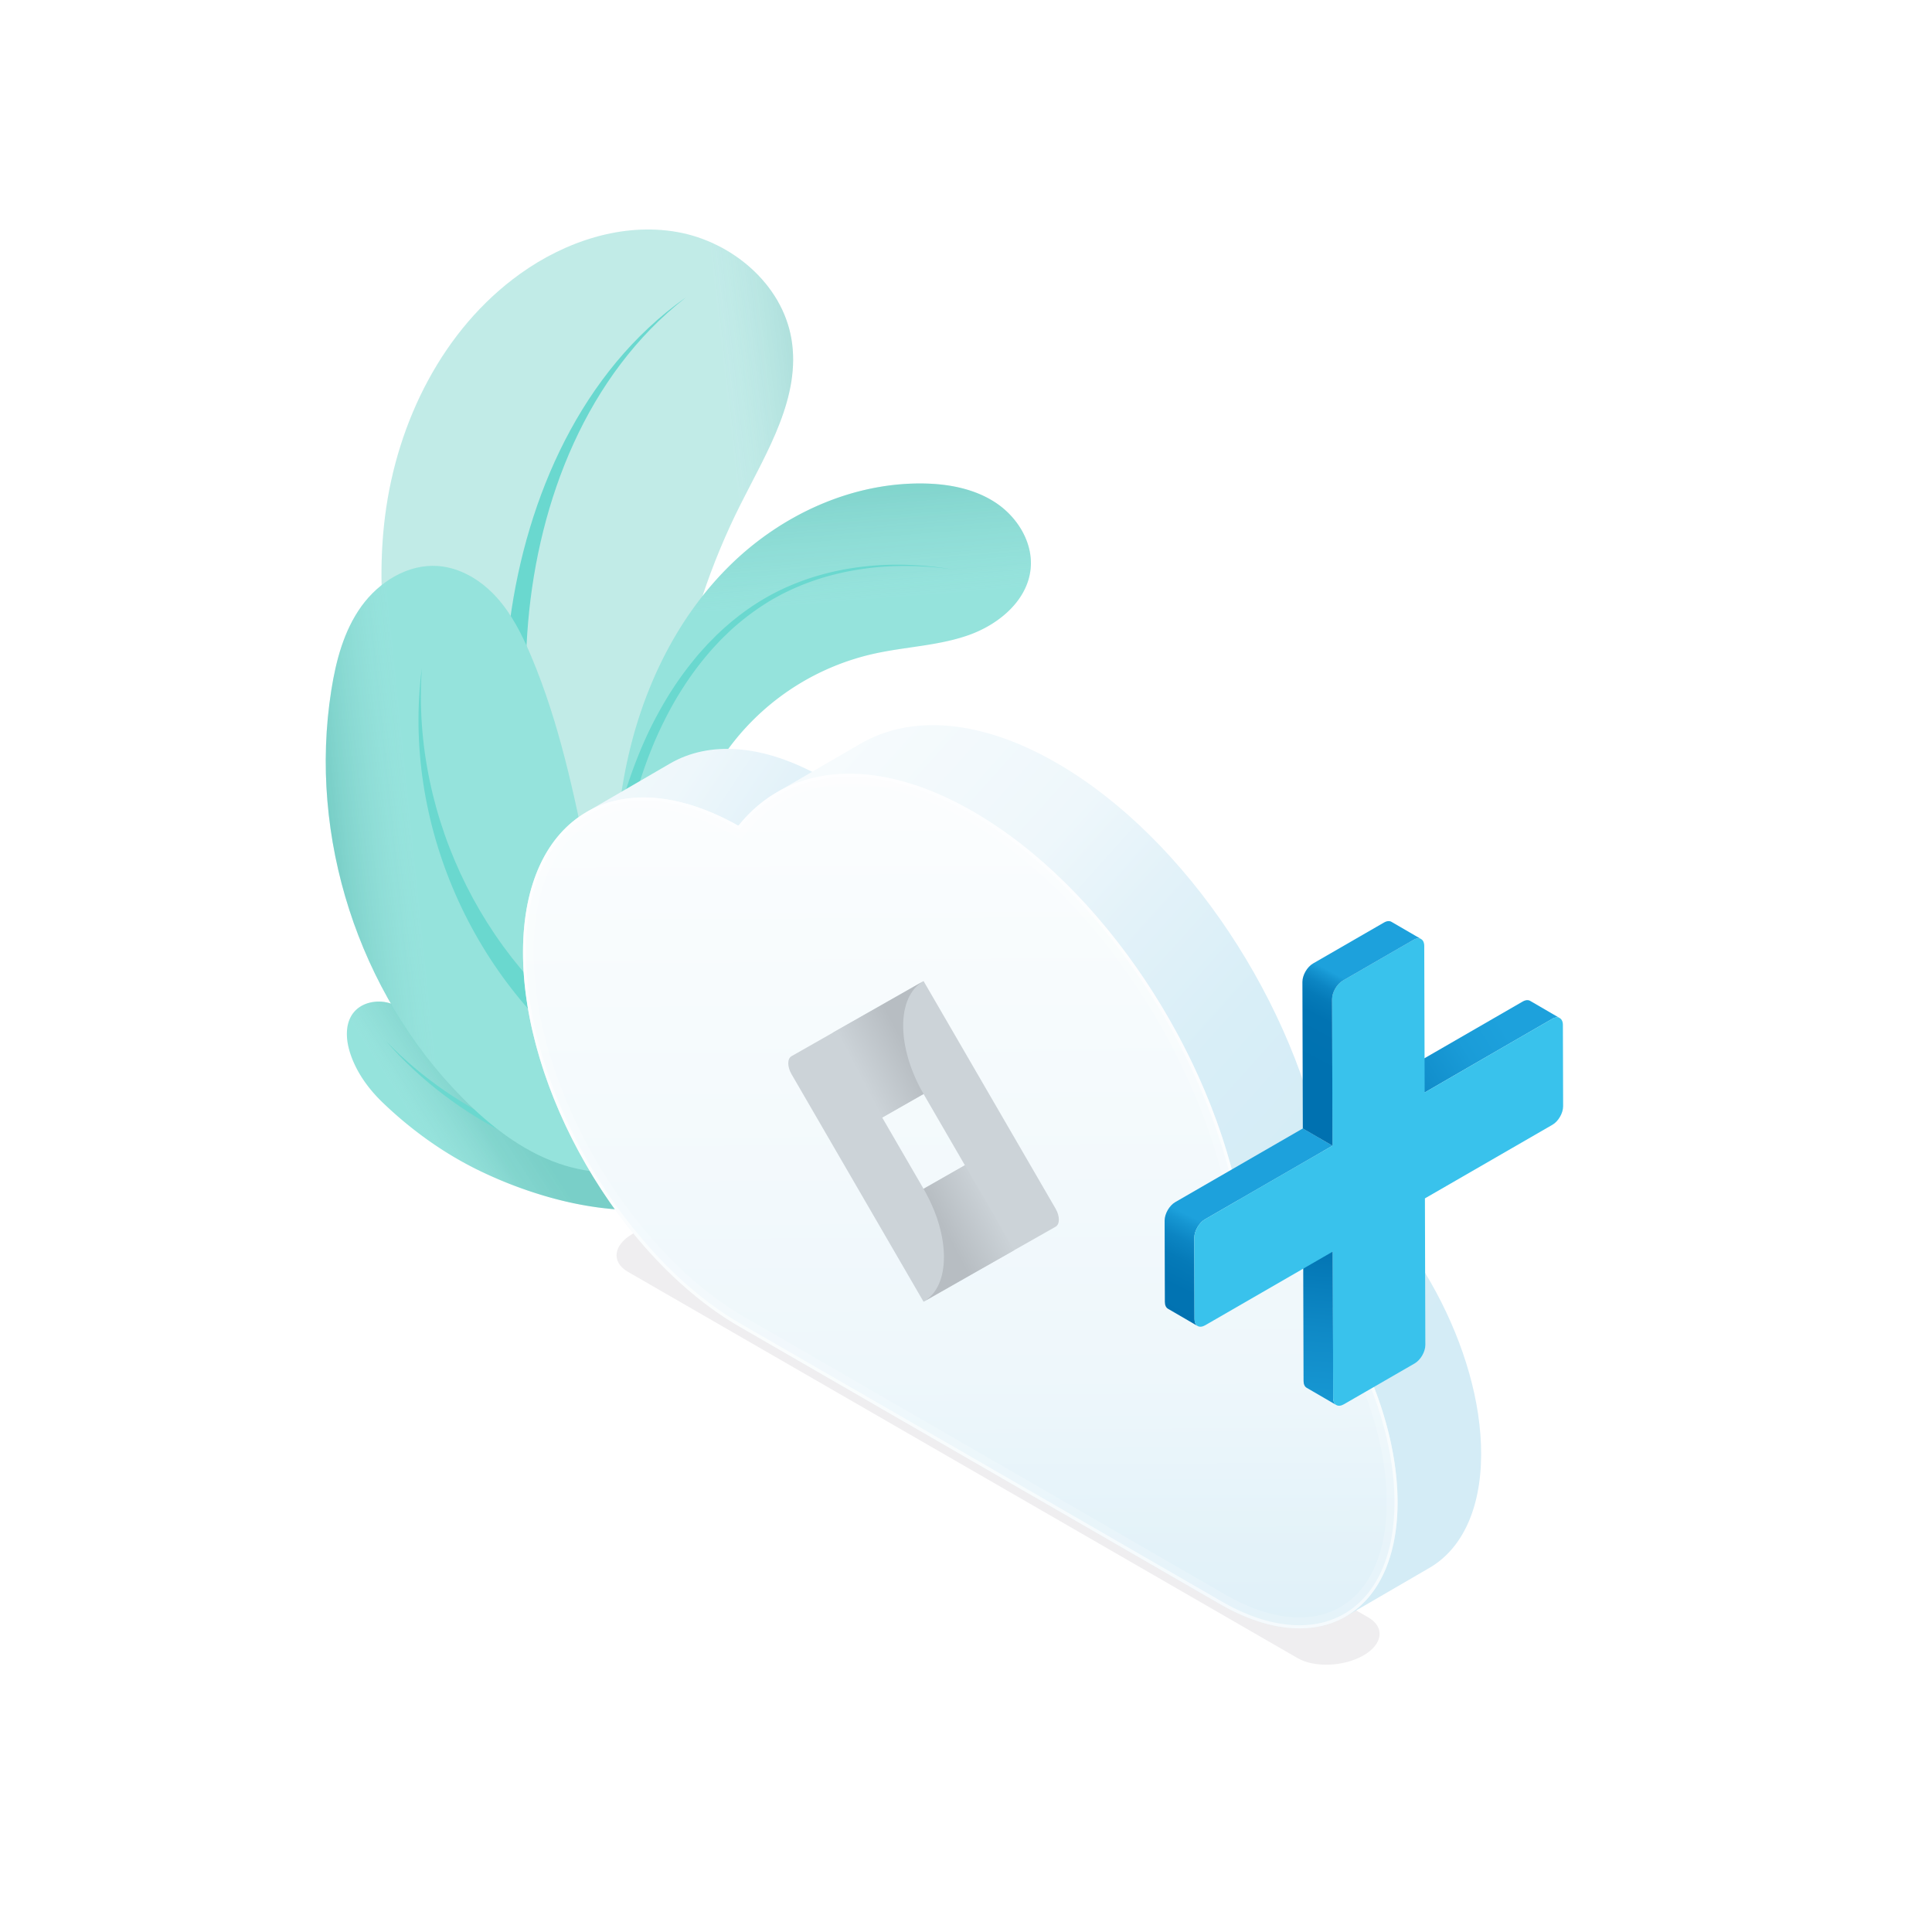 <svg xmlns="http://www.w3.org/2000/svg" xmlns:xlink="http://www.w3.org/1999/xlink" viewBox="0 0 2500 2500"><defs><style>.cls-1{fill:#91e2db;}.cls-2{fill:url(#linear-gradient);}.cls-3{fill:#6ad8cf;}.cls-4{fill:#c2ebe8;}.cls-5{fill:url(#linear-gradient-2);}.cls-6{fill:url(#linear-gradient-3);}.cls-7{fill:url(#linear-gradient-4);}.cls-8{filter:url(#AI_DesenfoqueGaussiano_15);}.cls-9{fill:#0f0b26;opacity:0.07;}.cls-10{fill:url(#Nueva_muestra_de_degradado_60);}.cls-11{fill:url(#Nueva_muestra_de_degradado_60-2);}.cls-12{fill:url(#Nueva_muestra_de_degradado_60-3);}.cls-13{fill:url(#Nueva_muestra_de_degradado_60-4);}.cls-14{opacity:0.6;}.cls-15{fill:#fff;}.cls-16{opacity:0.17;}.cls-17{fill:#ccd3d8;fill-rule:evenodd;}.cls-18{fill:url(#Degradado_sin_nombre_2);}.cls-19{fill:url(#Degradado_sin_nombre_2-2);}.cls-20{isolation:isolate;}.cls-21{fill:url(#Degradado_sin_nombre_203);}.cls-22{fill:url(#Degradado_sin_nombre_202);}.cls-23{fill:url(#Degradado_sin_nombre_201);}.cls-24{fill:#39c2ec;}.cls-25{fill:url(#Degradado_sin_nombre_201-2);}</style><linearGradient id="linear-gradient" x1="565.79" y1="1496.08" x2="677.1" y2="1424.52" gradientUnits="userSpaceOnUse"><stop offset="0" stop-color="#c2ebe8" stop-opacity="0.1"/><stop offset="0.15" stop-color="#9dd6d2" stop-opacity="0.16"/><stop offset="0.53" stop-color="#5ab0a9" stop-opacity="0.26"/><stop offset="0.87" stop-color="#43a39b" stop-opacity="0.3"/></linearGradient><linearGradient id="linear-gradient-2" x1="972.48" y1="796.26" x2="1112.95" y2="780.36" gradientUnits="userSpaceOnUse"><stop offset="0" stop-color="#c2ebe8" stop-opacity="0.1"/><stop offset="1" stop-color="#43a39b" stop-opacity="0.3"/></linearGradient><linearGradient id="linear-gradient-3" x1="1050.95" y1="781.42" x2="1031.07" y2="524.34" xlink:href="#linear-gradient"/><linearGradient id="linear-gradient-4" x1="539.46" y1="1138.97" x2="437.82" y2="1149.4" xlink:href="#linear-gradient-2"/><filter id="AI_DesenfoqueGaussiano_15" name="AI_DesenfoqueGaussiano_15"><feGaussianBlur stdDeviation="15"/></filter><linearGradient id="Nueva_muestra_de_degradado_60" x1="10623.74" y1="-6006.38" x2="11561.1" y2="-5378.15" gradientTransform="translate(-8193.58 5635.69) scale(0.82)" gradientUnits="userSpaceOnUse"><stop offset="0" stop-color="#fff"/><stop offset="0.51" stop-color="#eef7fb"/><stop offset="0.63" stop-color="#e3f2f9"/><stop offset="0.8" stop-color="#d8eef7"/><stop offset="0.99" stop-color="#d4ecf6"/></linearGradient><linearGradient id="Nueva_muestra_de_degradado_60-2" x1="11113.35" y1="-6021.11" x2="12157.07" y2="-5083.75" xlink:href="#Nueva_muestra_de_degradado_60"/><linearGradient id="Nueva_muestra_de_degradado_60-3" x1="11663.96" y1="-5262.39" x2="12169.2" y2="-4703.96" xlink:href="#Nueva_muestra_de_degradado_60"/><linearGradient id="Nueva_muestra_de_degradado_60-4" x1="11561.8" y1="-5873.29" x2="11571.86" y2="-3573.07" xlink:href="#Nueva_muestra_de_degradado_60"/><linearGradient id="Degradado_sin_nombre_2" x1="701.64" y1="1319.75" x2="694.37" y2="1327.03" gradientTransform="matrix(9.55, 5.51, 0, 12.73, -5521.25, -19331.58)" gradientUnits="userSpaceOnUse"><stop offset="0.18" stop-color="#b7bdc2"/><stop offset="1" stop-color="#ccd3d8"/></linearGradient><linearGradient id="Degradado_sin_nombre_2-2" x1="704.9" y1="1339.33" x2="712.16" y2="1332.07" xlink:href="#Degradado_sin_nombre_2"/><linearGradient id="Degradado_sin_nombre_203" x1="1717.23" y1="1597.25" x2="1688.81" y2="1927.25" gradientUnits="userSpaceOnUse"><stop offset="0.01" stop-color="#0071b0"/><stop offset="0.37" stop-color="#0f89c6"/><stop offset="0.73" stop-color="#199bd6"/><stop offset="1" stop-color="#1da1dc"/></linearGradient><linearGradient id="Degradado_sin_nombre_202" x1="1772.93" y1="1439.94" x2="1948.47" y2="1331.77" gradientUnits="userSpaceOnUse"><stop offset="0.01" stop-color="#0071b0"/><stop offset="0.1" stop-color="#0579b7"/><stop offset="0.42" stop-color="#128fcc"/><stop offset="0.72" stop-color="#1a9cd8"/><stop offset="1" stop-color="#1da1dc"/></linearGradient><linearGradient id="Degradado_sin_nombre_201" x1="1498.76" y1="1765.76" x2="1651.85" y2="1454.55" gradientUnits="userSpaceOnUse"><stop offset="0.01" stop-color="#0071b0"/><stop offset="0.29" stop-color="#0173b2"/><stop offset="0.39" stop-color="#057ab8"/><stop offset="0.46" stop-color="#0c85c3"/><stop offset="0.52" stop-color="#1696d2"/><stop offset="0.55" stop-color="#1da1dc"/><stop offset="0.98" stop-color="#1da1dc"/><stop offset="1" stop-color="#1da1dc"/></linearGradient><linearGradient id="Degradado_sin_nombre_201-2" x1="1697.86" y1="1386.43" x2="1805.61" y2="1185.22" xlink:href="#Degradado_sin_nombre_201"/></defs><g id="Plant"><path class="cls-1" d="M712.06,1549.61a551.84,551.84,0,0,1-89-33.48c-47-22.35-90.2-53.28-127.71-89.3-19.28-18.51-35.35-41-43-66.6-5-16.8-5.7-36.61,5.38-50.18,10.19-12.48,28.39-16.42,44-12.62s29,14.17,39.81,26.1,19.59,25.56,29.58,38.2c31.73,40.13,75.28,69.44,120.95,92.48s94,40.41,140.83,60.91c12.84,5.61,37.52,15.75,39.23,32.38,1.94,19-25.62,17.8-37.73,18.19C793.91,1567,752.24,1560.79,712.06,1549.61Z"/><path class="cls-2" d="M712.06,1549.61a551.84,551.84,0,0,1-89-33.48c-47-22.35-90.2-53.28-127.71-89.3-19.28-18.51-35.35-41-43-66.6-5-16.8-5.7-36.61,5.38-50.18,10.19-12.48,28.39-16.42,44-12.62s29,14.17,39.81,26.1,19.59,25.56,29.58,38.2c31.73,40.13,75.28,69.44,120.95,92.48s94,40.41,140.83,60.91c12.84,5.61,37.52,15.75,39.23,32.38,1.94,19-25.62,17.8-37.73,18.19C793.91,1567,752.24,1560.79,712.06,1549.61Z"/><path class="cls-3" d="M499.76,1347.46c92.54,95.77,223.91,152.72,356.45,154.31l-.74,20c-135.69-8.4-266.61-72.48-355.71-174.3Z"/><path class="cls-4" d="M782.27,1330.93c-63.14-26-96.25-66-137.45-120.53s-70.75-117-94.49-181c-42.78-115.4-67.57-239.83-52-361.93s74.88-241.7,175-313.34c58.42-41.81,132.07-66.36,202.82-53.91s135.73,67.15,147.89,138c12.86,74.93-31.4,146-65.57,214C880.87,806.25,849,983,867.91,1154.48c4.22,38.28,10.79,77.82-.48,114.64S820,1338.71,782.27,1330.93Z"/><path class="cls-5" d="M782.27,1330.93c-63.14-26-96.25-66-137.45-120.53s-70.75-117-94.49-181c-42.78-115.4-67.57-239.83-52-361.93s74.88-241.7,175-313.34c58.42-41.81,132.07-66.36,202.82-53.91s135.73,67.15,147.89,138c12.86,74.93-31.4,146-65.57,214C880.87,806.25,849,983,867.91,1154.48c4.22,38.28,10.79,77.82-.48,114.64S820,1338.71,782.27,1330.93Z"/><path class="cls-3" d="M886.8,385.47C759.21,485.25,697,647.43,683.4,805c-13.59,160.19,16.64,318.45,46.47,475.61l-46.37,7.66C672.29,1208.45,661,1128,655.22,1046.78S649.11,883.36,660,802.44c21.59-159.49,92.36-321.9,226.76-417Z"/><path class="cls-1" d="M800.93,1240.12c-5.26-18.33-3.59-36.8-4.4-56-1-24.39-1.19-48.83-.27-73.23,1.8-48.14,7.78-96.2,19.32-143,21.88-88.7,64.63-173.47,130-237.29s154.4-105.26,245.77-105c33.9.09,68.85,6.22,97.12,24.93s48.59,51.85,45.15,85.59c-4.19,41.23-41.45,72.12-80.57,85.84s-81.4,14.89-121.86,23.89a320.43,320.43,0,0,0-250.89,314.87c.17,25.71,3.22,52.61-7.17,76.12-5.78,13.08-19.12,25-32.28,30.28-17.86,7.14-30.72-2.86-37.4-19.59A77.79,77.79,0,0,1,800.93,1240.12Z"/><path class="cls-6" d="M800.93,1240.12c-5.26-18.33-3.59-36.8-4.4-56-1-24.39-1.19-48.83-.27-73.23,1.8-48.14,7.78-96.2,19.32-143,21.88-88.7,64.63-173.47,130-237.29s154.4-105.26,245.77-105c33.9.09,68.85,6.22,97.12,24.93s48.59,51.85,45.15,85.59c-4.19,41.23-41.45,72.12-80.57,85.84s-81.4,14.89-121.86,23.89a320.43,320.43,0,0,0-250.89,314.87c.17,25.71,3.22,52.61-7.17,76.12-5.78,13.08-19.12,25-32.28,30.28-17.86,7.14-30.72-2.86-37.4-19.59A77.79,77.79,0,0,1,800.93,1240.12Z"/><path class="cls-3" d="M1232.22,736.74c-73-10.5-150.21-2.9-216.71,30.29-1.42.65-4.11,2-5.46,2.8-3.31,1.79-7.56,4.1-10.76,5.89a327.5,327.5,0,0,0-54.06,40.06c-3.11,3.06-10.25,9.79-13.15,12.84-3.81,4.16-8.83,9.21-12.45,13.5C895.46,869.69,875.2,901,859,933.79c-23.76,47.57-39.07,99-50.07,150.9-5,24-9.21,48.5-12.74,72.74-4.78,32.53-8.61,65.27-12.42,98.09L763.9,1253c7.25-51.19,14.65-102.73,25.61-153.4,12.41-57,29.62-113.42,56.22-165.51,5.57-10.61,12.12-22.57,18.45-32.77a430.3,430.3,0,0,1,36.54-50.89c3.58-4.59,10.64-12,14.5-16.46,1.41-1.45,5.15-5.21,6.61-6.7.74-.74,4.82-4.91,5.5-5.58s2.65-2.44,3.45-3.19C955,795.64,982.88,776,1013.06,762c67.88-31.77,145.85-37.67,219.16-25.22Z"/><path class="cls-1" d="M723.28,1505.64c-47.91-16.6-89-48.74-124.68-84.79C463.85,1284.63,398.8,1082.77,428.66,893.5c6.06-38.45,16.25-77.33,39-108.94s60-54.9,98.86-52.15c29.31,2.08,56.22,18.61,75.95,40.38S675.52,821.3,687,848.36c73.5,173.64,76.93,370.09,145.85,545.6,9.27,23.6,19.82,46.62,30.4,69.65,7.87,17.16,9.64,30.34-9.05,40C815.3,1523.68,763.27,1519.48,723.28,1505.64Z"/><path class="cls-7" d="M723.28,1505.64c-47.91-16.6-89-48.74-124.68-84.79C463.85,1284.63,398.8,1082.77,428.66,893.5c6.06-38.45,16.25-77.33,39-108.94s60-54.9,98.86-52.15c29.31,2.08,56.22,18.61,75.95,40.38S675.52,821.3,687,848.36c73.5,173.64,76.93,370.09,145.85,545.6,9.27,23.6,19.82,46.62,30.4,69.65,7.87,17.16,9.64,30.34-9.05,40C815.3,1523.68,763.27,1519.48,723.28,1505.64Z"/><path class="cls-3" d="M775.65,1389.2c-164.3-117.67-255.6-325.58-229.79-524.62-13.71,195.35,85.07,392,249.57,495.74l-19.78,28.88Z"/></g><g id="Cloud"><g class="cls-8"><path class="cls-9" d="M1679.11,2145.61,812.56,1645.73c-21.85-12.61-19.11-34.64,6.12-49.21h0c25.22-14.56,63.38-16.15,85.23-3.53l866.56,499.88c21.84,12.61,19.1,34.64-6.12,49.21h0C1739.12,2156.64,1701,2158.22,1679.11,2145.61Z"/></g><g id="CloudBright"><path class="cls-10" d="M758.8,1050.91,867,988c50.38-29.28,119.88-25.64,196.68,17.66l-108.18,62.87C853.36,1082.11,792.79,1058.44,758.8,1050.91Z"/><path class="cls-11" d="M1367.4,987.33c-99.25-57.3-189.17-62.63-254.1-24.89l-108.18,62.87c64.94-37.74,563,348,599.88,550.23L1713.93,1503C1677.06,1300.7,1536.08,1084.72,1367.4,987.33Z"/><path class="cls-12" d="M1849.8,2028.75l-108.17,62.87c41.1-23.89-21.49-445.12-135.88-525.79L1713.93,1503c114.38,80.66,203,243.55,202.67,378.92C1916.39,1954.07,1890.91,2004.86,1849.8,2028.75Z"/><path class="cls-13" d="M955.48,1068.57c-153.74-86.68-278.21-14.44-278.71,162.71-.51,178.47,125,395.81,280.29,485.48l621.63,358.9c126.47,73,229.32,14.4,229.73-130.9.38-135.38-88.28-298.26-202.67-378.93-36.87-202.26-177.84-418.25-346.53-515.64C1131.31,976.34,1018.88,988.83,955.48,1068.57Z"/><g class="cls-14"><path class="cls-15" d="M1099,1005.21c24,0,49.37,4,75.47,11.86,26.94,8.12,54.79,20.43,82.77,36.59,41,23.65,81.11,54.8,119.31,92.59,37,36.56,71.31,78.5,102.06,124.65a859.94,859.94,0,0,1,77.49,144.28c21.31,50.85,36.7,101.79,45.73,151.37l.3,1.61,1.33.94c55.11,38.86,106,98.37,143.16,167.57,37.47,69.68,58,143.58,57.82,208.07-.14,48.8-12.1,89.34-34.58,117.25-21.65,26.87-52.22,41.08-88.4,41.08-31.37,0-65.26-10.39-100.75-30.88l-621.63-358.9c-37.62-21.72-74.12-51.28-108.47-87.86a666,666,0,0,1-148.25-256.77c-14.44-47.92-21.69-94.14-21.57-137.37.17-60.14,14.92-110.13,42.65-144.56,26.76-33.23,64.55-50.8,109.29-50.8,18.31,0,37.7,3,57.62,8.84,20.56,6.06,41.82,15.24,63.19,27.28l3,1.68,2.12-2.67c34.26-43.08,82.8-65.85,140.37-65.85m0-4c-58.94,0-108.63,23.51-143.5,67.36-44.06-24.84-85.75-36.63-122.77-36.64-92.16,0-155.58,73-155.94,199.35-.51,178.47,125,395.81,280.29,485.48l621.63,358.9c36.91,21.31,71.82,31.41,102.75,31.41,75,0,126.69-59.42,127-162.31.38-135.38-88.28-298.27-202.67-378.93-36.87-202.26-177.84-418.25-346.53-515.64-57.57-33.23-112-49-160.24-49Z"/></g><g class="cls-16"><path class="cls-15" d="M1099,1015.21c23,0,47.42,3.84,72.58,11.43,26.21,7.9,53.35,19.91,80.66,35.68,40.23,23.22,79.68,53.85,117.28,91,36.49,36.09,70.39,77.5,100.77,123.09A851.29,851.29,0,0,1,1546.86,1419c21,50.19,36.21,100.43,45.11,149.3l1,5.64,4.68,3.3c53.86,38,103.62,96.27,140.11,164.13,36.7,68.24,56.81,140.44,56.63,203.31-.13,46.5-11.32,84.88-32.36,111-19.69,24.44-47.57,37.36-80.62,37.36-29.17,0-62.28-10.21-95.75-29.54l-621.63-358.9c-36.77-21.23-72.5-50.18-106.18-86a656,656,0,0,1-146-252.81c-14.16-47-21.27-92.22-21.15-134.46.16-57.84,14.15-105.67,40.44-138.32,24.8-30.79,59.89-47.07,101.5-47.07,17.36,0,35.79,2.84,54.79,8.44,19.84,5.84,40.4,14.72,61.11,26.39l10.4,5.87,7.43-9.35c32.29-40.61,78.12-62.07,132.54-62.07m0-14c-58.94,0-108.63,23.51-143.5,67.36-44.06-24.84-85.75-36.63-122.77-36.64-92.16,0-155.58,73-155.94,199.35-.51,178.47,125,395.81,280.29,485.48l621.63,358.9c36.91,21.31,71.82,31.41,102.75,31.41,75,0,126.69-59.42,127-162.31.38-135.38-88.28-298.27-202.67-378.93-36.87-202.26-177.84-418.25-346.53-515.64-57.57-33.23-112-49-160.24-49Z"/></g><path class="cls-17" d="M1365.94,1564,1210.17,1295.5l-15.09-26-117.26,66.72-53.62,30.49c-5.58,3.21-5.58,13.59,0,23.23l107.12,184.65,63.76,109.87,117.24-66.72,1.82-1,51.8-29.37c5.61-3.15,5.65-13.54.07-23.2l-.07-.13Zm-170.86-25.67-53.53-92.26,53.53-30.45,53.5,92.25Z"/><path class="cls-18" d="M1195.08,1415.61c-35-60.39-35.22-125.55-.39-145.85l-117.11,66.58,63.73,109.86Z"/><path class="cls-19" d="M1248.73,1507.77l-53.65,30.55c35.18,60.66,35.18,126.06,0,146.09l117.43-66.75Z"/></g></g><g id="Plus"><g id="_Blue" data-name="+ Blue"><g class="cls-20"><path class="cls-21" d="M1725.17,1809.23l-.53-189.66-38.4-22.31.54,189.66c0,4.36,1.55,7.42,4,8.86l38.39,22.31C1726.72,1816.65,1725.19,1813.59,1725.17,1809.23Z"/><path class="cls-22" d="M1980,1295.11c-2.52-1.46-6-1.26-9.84,1l-165.06,95.3,38.4,22.31,165-95.3c3.85-2.22,7.33-2.42,9.84-1Z"/><path class="cls-23" d="M1685.85,1460.22l-165.06,95.3c-7.63,4.4-13.79,15.08-13.76,23.85l.29,105.29c0,4.35,1.55,7.41,4,8.85l38.4,22.32c-2.48-1.44-4-4.51-4-8.86l-.3-105.28c0-8.77,6.14-19.46,13.77-23.86l165.06-95.3Z"/><path class="cls-24" d="M1829.11,1216.11c7.62-4.4,13.83-.87,13.86,7.9l.54,189.67,165-95.3c7.64-4.41,13.85-.87,13.87,7.9l.3,105.28c0,8.76-6.14,19.45-13.78,23.86l-165.06,95.29.54,189.67c0,8.77-6.14,19.45-13.77,23.85l-91.62,52.9c-7.63,4.4-13.84.87-13.87-7.9l-.53-189.66-165.06,95.3c-7.64,4.4-13.84.86-13.86-7.9l-.3-105.28c0-8.77,6.14-19.46,13.77-23.86l165.06-95.3-.54-189.67c0-8.76,6.15-19.44,13.78-23.85Z"/><path class="cls-25" d="M1800.54,1192.84c-2.51-1.46-6-1.25-9.82,1l-91.63,52.9c-7.63,4.41-13.8,15.08-13.78,23.85l.54,189.67,38.4,22.31-.54-189.67c0-8.76,6.15-19.44,13.78-23.85l91.62-52.9c3.84-2.21,7.32-2.42,9.83-1Z"/></g></g></g></svg>